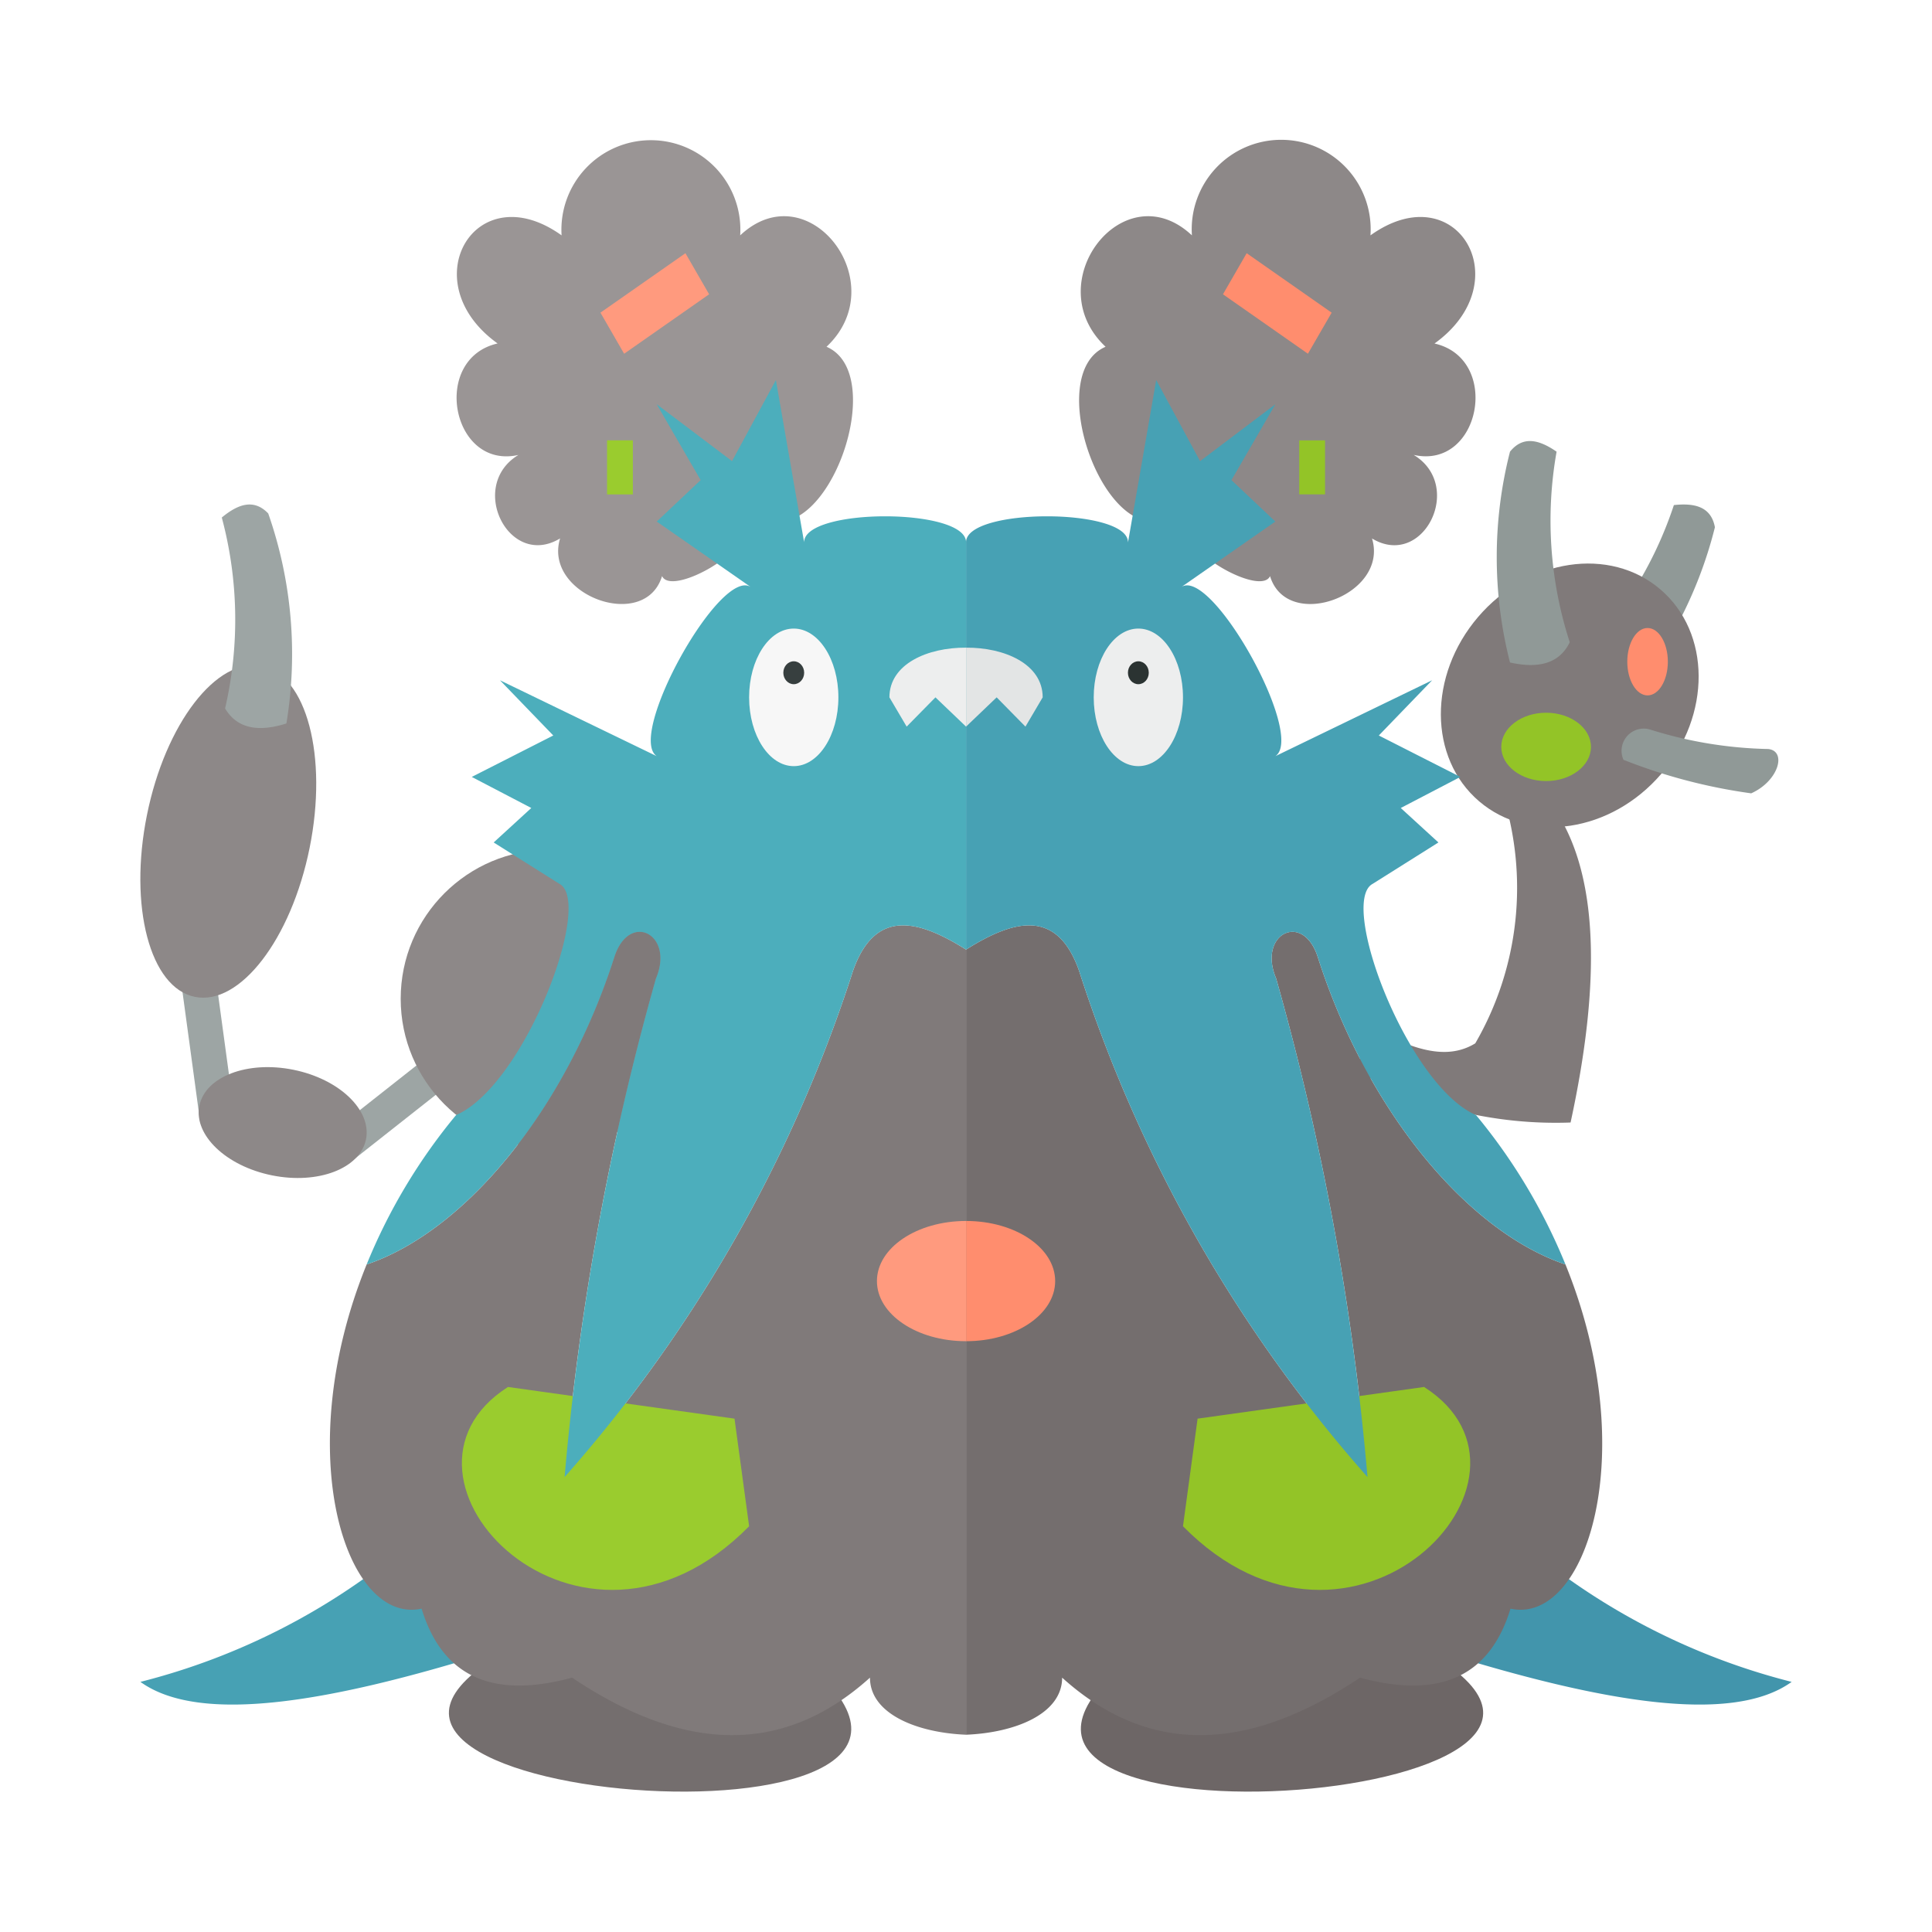 <svg xmlns="http://www.w3.org/2000/svg" width="100%" height="100%" viewBox="-2.72 -2.72 37.44 37.44"><path fill="#909997" d="M28.572 11.092q-.862-.242-.833-.896a7.642 7.642 0 001.979-3.128c.408-.045.722.034.795.43a8.251 8.251 0 01-1.94 3.594z"/><ellipse cx="27.7" cy="10.755" fill="#807a7a" rx="2.702" ry="2.337" transform="rotate(-49.436 27.7 10.755)"/><path fill="#909997" d="M26.542 10.118q.874.197 1.158-.392a7.642 7.642 0 01-.255-3.693c-.338-.233-.651-.313-.903 0a8.25 8.25 0 000 4.085zm2.732 1.305a.43.43 0 00-.533.581 10.664 10.664 0 002.475.65c.533-.238.694-.82.33-.859a8.122 8.122 0 01-2.272-.372z"/><ellipse cx="29.208" cy="10.103" fill="#ff8d6e" rx=".393" ry=".653"/><ellipse cx="27.242" cy="11.754" fill="#93c427" rx=".869" ry=".662"/><path fill="#807a7a" d="M26.394 12.654l1.064.385c.778 1.23.857 3.235.258 5.994a7.922 7.922 0 01-4.067-.954l-.053-1.022c.8.422 1.601.854 2.273.442a6.008 6.008 0 00.525-4.845z"/><path fill="#4295ac" d="M26.81 27.206A12.984 12.984 0 0032 29.873c-1.161.837-3.7.386-6.778-.572z"/><path fill="#6d6666" d="M18.994 29.587v-.828l5.768-.378-.116.761c6.043 3.071-10.036 4.302-5.652.445z"/><path fill="#8d8888" d="M19.888 7.333c-1.22.525-2.403-2.809-1.183-3.333-1.32-1.24.353-3.398 1.673-2.159a1.734 1.734 0 113.46 0c1.667-1.194 2.907.9 1.241 2.096 1.298.294.894 2.452-.404 2.158.993.6.185 2.219-.807 1.62.333 1.093-1.642 1.823-1.976.73-.181.388-1.696-.469-1.514-.858z"/><path fill="#746e6e" d="M18.192 16.095a27.5 27.5 0 005.59 9.81 51.882 51.882 0 00-1.772-9.664c-.365-.86.52-1.31.807-.414.946 2.956 2.882 5.308 4.8 5.957 1.492 3.673.397 6.99-1.065 6.67-.379 1.24-1.28 1.78-2.916 1.337-2.086 1.396-4.03 1.572-5.773 0 0 .7-.905 1.067-1.862 1.106V15.682c.942-.594 1.769-.79 2.191.413z"/><path fill="#93c427" d="M24.877 24.158l-4.389.614-.283 2.085c3.28 3.333 7.412-.953 4.672-2.699z"/><path fill="#47a1b4" d="M19.14 7.788l.546-3.143.85 1.571 1.46-1.103-.852 1.471.851.803-1.823 1.27c.59-.397 2.412 2.88 1.823 3.277l3.038-1.471L24 11.533l1.58.803-1.155.602.73.668-1.276.803c-.664.36.68 3.908 2.005 4.48a11.07 11.07 0 011.733 2.895c-1.918-.65-3.854-3.001-4.8-5.957-.286-.895-1.172-.445-.807.414a51.882 51.882 0 011.771 9.663 27.5 27.5 0 01-5.589-9.809c-.422-1.202-1.249-1.007-2.191-.413V7.788c0-.67 3.138-.67 3.138 0z"/><ellipse cx="19.34" cy="10.794" fill="#edeeee" rx=".865" ry="1.333"/><ellipse cx="19.34" cy="10.317" fill="#2b3332" rx=".202" ry=".222"/><path fill="#ff8d6e" d="M20.98 2.983l1.646 1.152.46-.796-1.647-1.152-.459.796z"/><path fill="#93c427" d="M22.958 6.86h-.5V5.814h.5z"/><path fill="#ff8d6e" d="M17.728 22.106c0 .644-.773 1.165-1.727 1.165v-2.33c.954 0 1.727.521 1.727 1.165z"/><path fill="#e3e5e5" d="M17.486 10.794l-.334.567-.558-.567-.593.567v-1.53c.74-.006 1.485.314 1.485.963z"/><path fill="#9da5a4" d="M.772 16.177l.671-.091.391 2.875-.671.091zm5.202 1.259l.42.533-2.279 1.797-.42-.533z"/><ellipse cx="2.758" cy="19.034" fill="#8d8888" rx="1.044" ry="1.647" transform="rotate(-78.597 2.758 19.034)"/><ellipse cx="1.704" cy="13.392" fill="#8d8888" rx="3.271" ry="1.608" transform="rotate(-78.597 1.704 13.392)"/><circle cx="7.935" cy="16.635" r="2.89" fill="#8d8888"/><path fill="#47a1b4" d="M5.192 27.206a12.984 12.984 0 01-5.191 2.667c1.161.837 3.7.386 6.778-.572z"/><path fill="#746e6e" d="M13.008 29.587v-.828l-5.768-.378.115.761c-6.042 3.071 10.037 4.302 5.653.445z"/><path fill="#9a9595" d="M12.114 7.333c1.22.525 2.403-2.809 1.183-3.333 1.32-1.24-.353-3.398-1.673-2.159a1.734 1.734 0 10-3.461 0c-1.666-1.194-2.906.9-1.24 2.095-1.298.295-.894 2.453.404 2.16-.993.599-.185 2.218.807 1.618-.334 1.094 1.642 1.824 1.976.73.181.39 1.696-.468 1.514-.857z"/><path fill="#807a7a" d="M13.81 16.095a27.5 27.5 0 01-5.59 9.81 51.882 51.882 0 011.772-9.664c.365-.86-.52-1.31-.807-.414-.946 2.956-2.882 5.308-4.8 5.957-1.492 3.673-.397 6.99 1.065 6.67.379 1.24 1.28 1.78 2.916 1.337 2.086 1.396 4.03 1.572 5.773 0 0 .7.905 1.067 1.862 1.106V15.682c-.942-.594-1.769-.79-2.191.413z"/><path fill="#9acc2e" d="M7.124 24.158l4.39.614.283 2.085c-3.28 3.333-7.412-.953-4.673-2.699z"/><path fill="#4caebc" d="M12.863 7.788l-.547-3.143-.85 1.571-1.46-1.103.852 1.471-.851.803 1.823 1.27c-.59-.397-2.412 2.88-1.823 3.277l-3.038-1.471 1.033 1.07-1.58.803 1.154.602-.729.668 1.276.803c.664.36-.681 3.908-2.005 4.48a11.07 11.07 0 00-1.733 2.895c1.918-.65 3.854-3.001 4.8-5.957.286-.895 1.172-.445.807.415a51.882 51.882 0 00-1.771 9.662 27.5 27.5 0 005.589-9.809c.422-1.202 1.249-1.007 2.191-.413V7.788c0-.67-3.138-.67-3.138 0z"/><ellipse cx="12.662" cy="10.794" fill="#f7f7f7" rx=".865" ry="1.333"/><ellipse cx="12.662" cy="10.317" fill="#373f3f" rx=".202" ry=".222"/><path fill="#ff9a7e" d="M11.022 2.983L9.375 4.135l-.459-.796 1.647-1.152.459.796z"/><path fill="#9acc2e" d="M9.044 5.813h.5v1.048h-.5z"/><path fill="#ff9a7e" d="M14.274 22.106c0 .644.773 1.165 1.727 1.165v-2.33c-.954 0-1.727.521-1.727 1.165z"/><path fill="#edeeee" d="M14.516 10.794l.334.567.558-.567.593.567v-1.53c-.74-.006-1.485.314-1.485.963z"/><path fill="#9da5a4" d="M2.83 11.3q-.854.271-1.188-.291a7.642 7.642 0 00-.064-3.7c.316-.262.622-.369.9-.079a8.251 8.251 0 01.352 4.07z"/></svg>